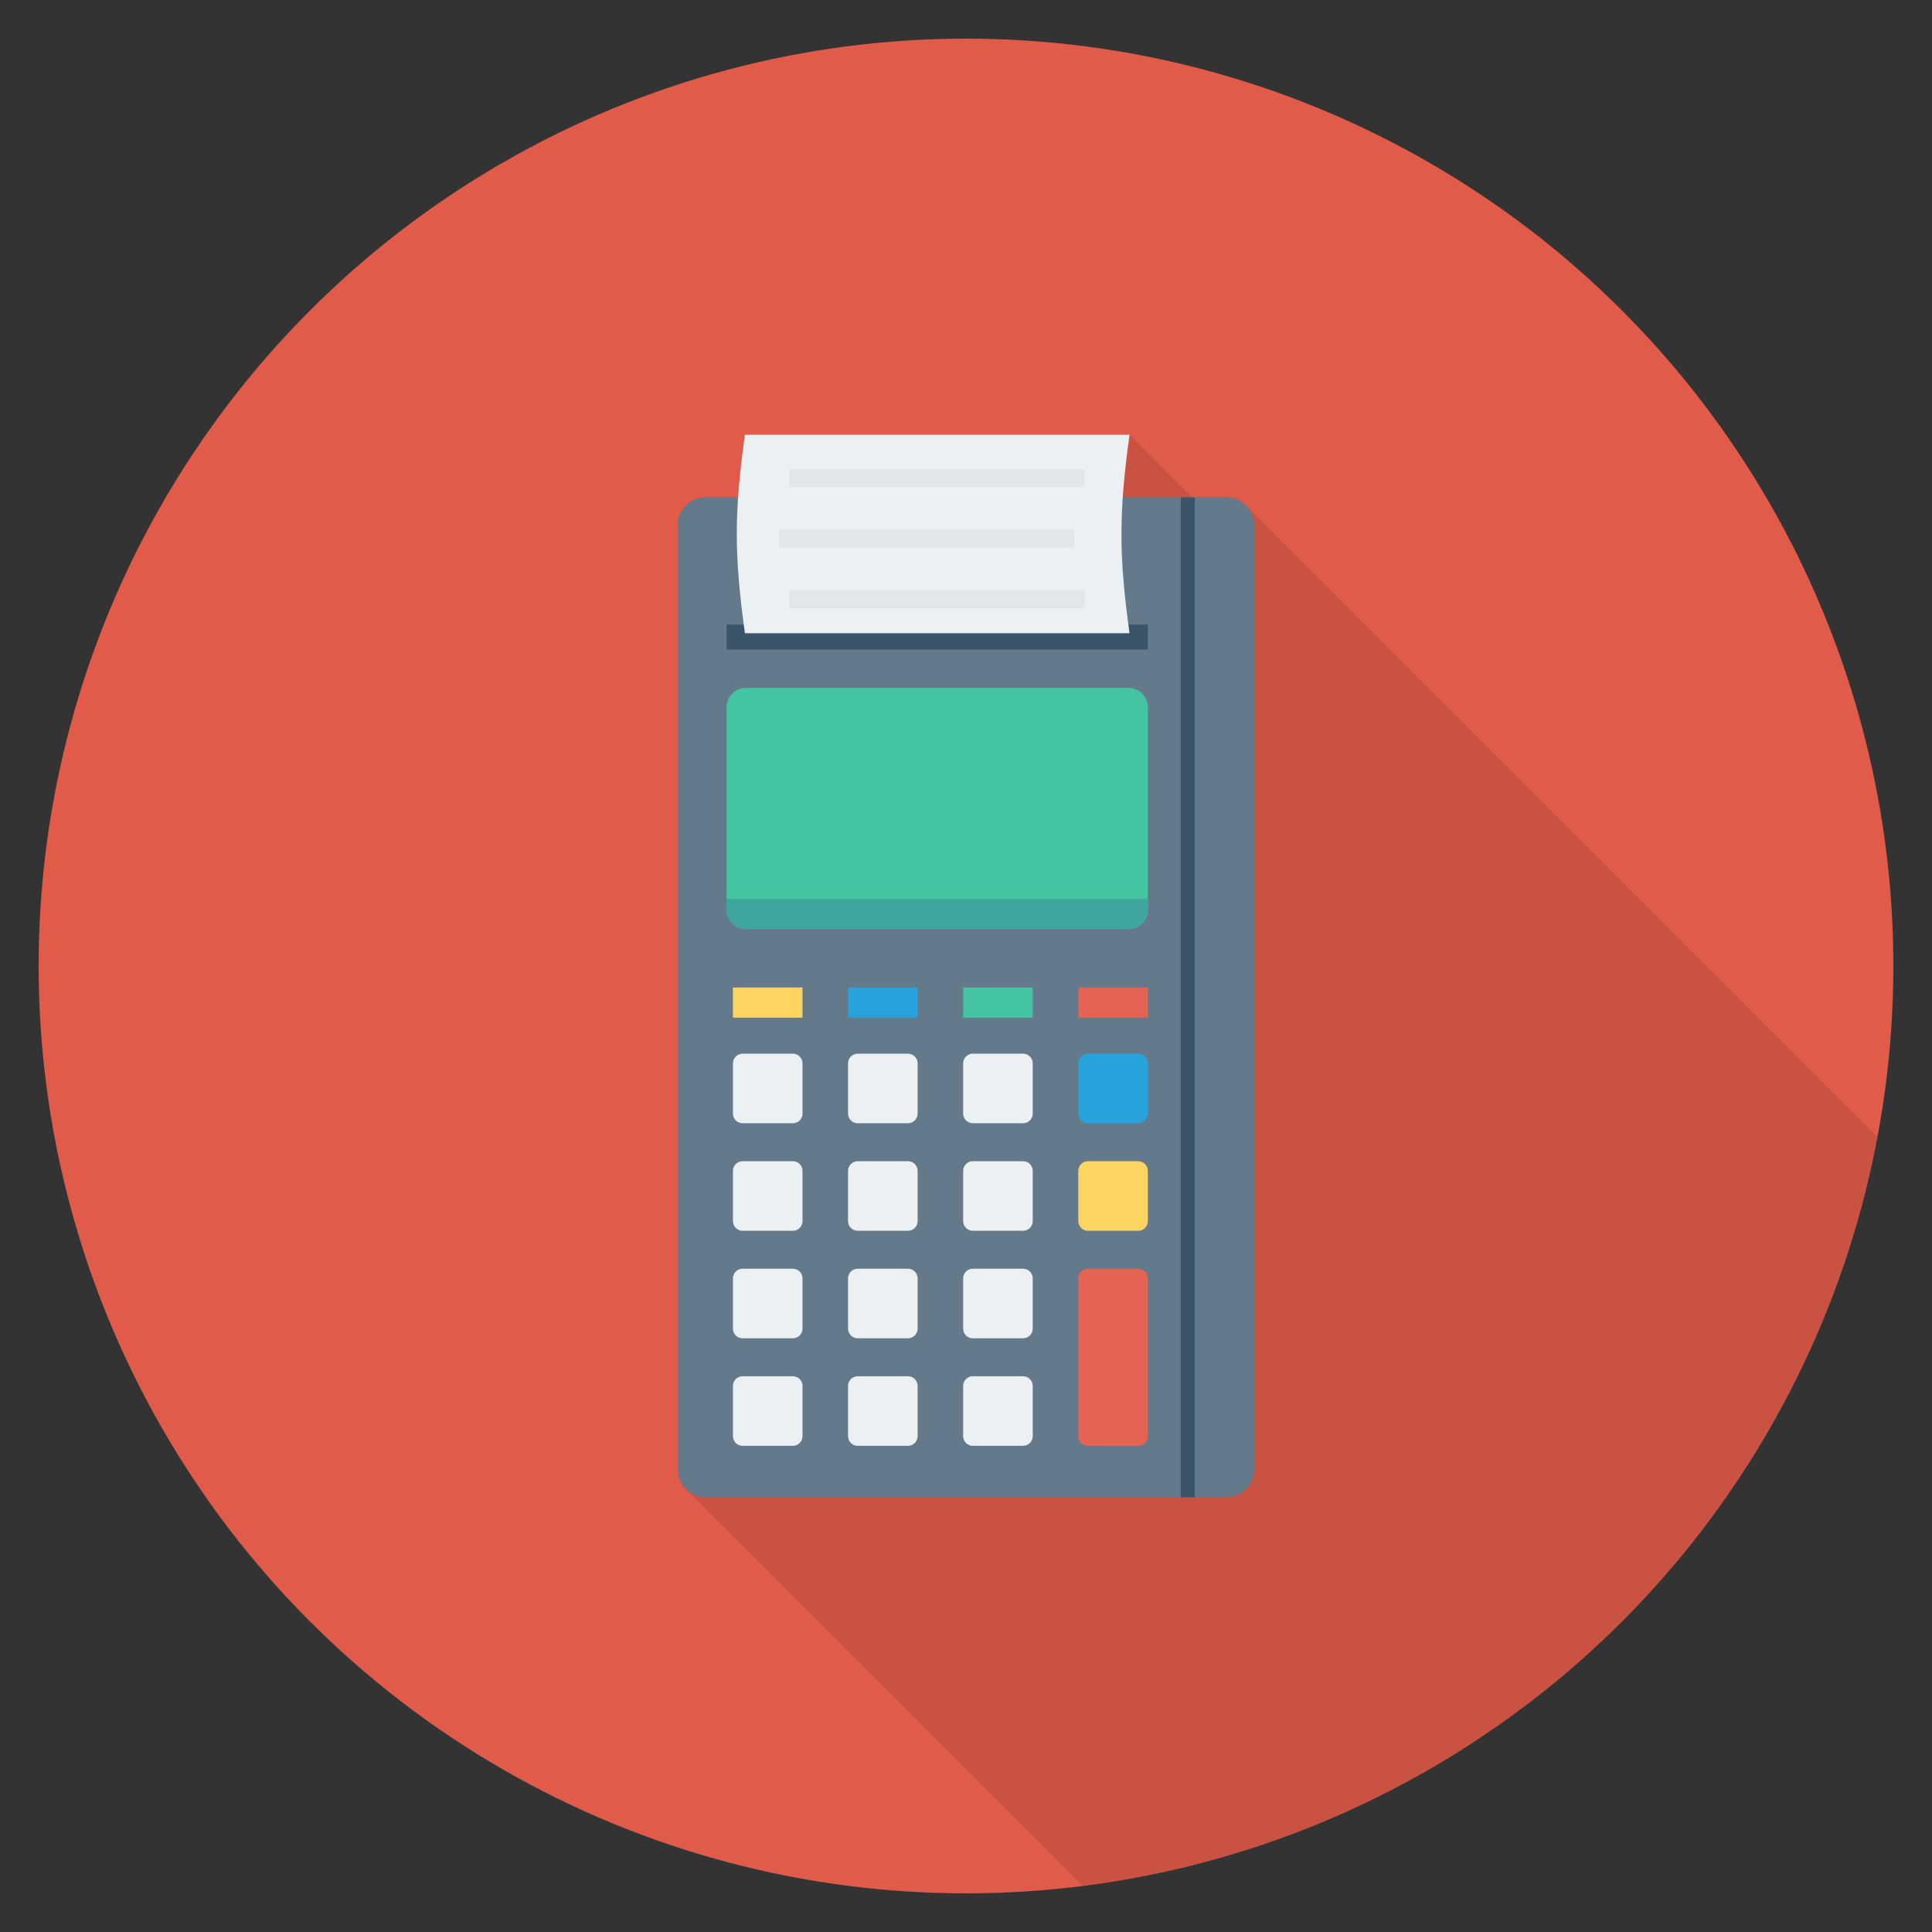 <?xml version="1.0" encoding="utf-8"?>
<!-- Generator: Adobe Illustrator 21.0.2, SVG Export Plug-In . SVG Version: 6.00 Build 0)  -->
<svg xmlns="http://www.w3.org/2000/svg" xmlns:xlink="http://www.w3.org/1999/xlink" version="1.1" id="Layer_1" x="0px" y="0px" viewBox="0 0 100 100" enable-background="new 0 0 100 100" xml:space="preserve" width="512" height="512">
<rect x="0" y="0" width="100" height="100" fill="#333333" stroke="none"/>
<g>
	<circle fill="#E05B49" cx="50" cy="50" r="48"/>
	<path opacity="0.1" d="M97.173,58.843l-32.663-32.663c-0.27-0.27-0.63-0.44-1.04-0.44   h-1.77L58.46,22.5H38.56c-0.17,1.22-0.28,2.26-0.35,3.24h-1.68   c-0.8,0-1.45,0.65-1.45,1.45v48.86c0,0.42,0.18,0.8,0.47,1.06v0.01   l20.489,20.489C76.772,95.004,93.383,79.184,97.173,58.843z"/>
	<g>
		<path fill="#64798A" d="M63.473,25.742H36.527c-0.801,0-1.451,0.649-1.451,1.451v48.856    c0,0.801,0.649,1.451,1.451,1.451h26.946c0.801,0,1.451-0.649,1.451-1.451v-48.856    C64.923,26.392,64.274,25.742,63.473,25.742z"/>
		<rect x="61.112" y="25.742" fill="#3A556A" width="0.733" height="51.758"/>
		<path fill="#44C4A1" d="M58.413,35.606h-19.804c-0.552,0-1,0.448-1,1v10.482c0,0.552,0.448,1,1,1    h19.804c0.552,0,1-0.448,1-1V36.606C59.413,36.054,58.965,35.606,58.413,35.606z"/>
		<path fill="#3EA69B" d="M37.609,46.528v0.56c0,0.552,0.448,1,1,1h19.804c0.552,0,1-0.448,1-1    v-0.56H37.609z"/>
		<path fill="#27A2DB" d="M58.913,54.538h-2.601c-0.276,0-0.5,0.224-0.5,0.5v2.601    c0,0.276,0.224,0.5,0.5,0.5h2.601c0.276,0,0.5-0.224,0.5-0.5v-2.601    C59.413,54.762,59.189,54.538,58.913,54.538z"/>
		<rect x="37.936" y="51.112" fill="#FCD462" width="3.601" height="1.564"/>
		<rect x="43.895" y="51.112" fill="#27A2DB" width="3.601" height="1.564"/>
		<rect x="49.853" y="51.112" fill="#44C4A1" width="3.601" height="1.564"/>
		<rect x="55.812" y="51.112" fill="#E56353" width="3.601" height="1.564"/>
		<path fill="#FCD462" d="M58.913,60.104h-2.601c-0.276,0-0.5,0.224-0.5,0.5v2.601    c0,0.276,0.224,0.5,0.5,0.5h2.601c0.276,0,0.5-0.224,0.5-0.5v-2.601    C59.413,60.328,59.189,60.104,58.913,60.104z"/>
		<g>
			<path fill="#EBF0F3" d="M41.038,54.538h-2.601c-0.276,0-0.5,0.224-0.5,0.5v2.601     c0,0.276,0.224,0.5,0.5,0.5h2.601c0.276,0,0.5-0.224,0.5-0.5v-2.601     C41.538,54.762,41.314,54.538,41.038,54.538z"/>
			<path fill="#EBF0F3" d="M46.996,54.538h-2.601c-0.276,0-0.5,0.224-0.5,0.5v2.601     c0,0.276,0.224,0.5,0.5,0.5h2.601c0.276,0,0.5-0.224,0.5-0.5v-2.601     C47.496,54.762,47.272,54.538,46.996,54.538z"/>
			<path fill="#EBF0F3" d="M52.954,54.538h-2.601c-0.276,0-0.5,0.224-0.5,0.5v2.601     c0,0.276,0.224,0.5,0.5,0.5h2.601c0.276,0,0.5-0.224,0.5-0.5v-2.601     C53.454,54.762,53.231,54.538,52.954,54.538z"/>
			<path fill="#EBF0F3" d="M41.038,60.104h-2.601c-0.276,0-0.5,0.224-0.5,0.5v2.601     c0,0.276,0.224,0.5,0.5,0.5h2.601c0.276,0,0.5-0.224,0.5-0.5v-2.601     C41.538,60.328,41.314,60.104,41.038,60.104z"/>
			<path fill="#EBF0F3" d="M46.996,60.104h-2.601c-0.276,0-0.5,0.224-0.5,0.5v2.601     c0,0.276,0.224,0.5,0.5,0.5h2.601c0.276,0,0.5-0.224,0.5-0.5v-2.601     C47.496,60.328,47.272,60.104,46.996,60.104z"/>
			<path fill="#EBF0F3" d="M52.954,60.104h-2.601c-0.276,0-0.5,0.224-0.5,0.5v2.601     c0,0.276,0.224,0.5,0.5,0.5h2.601c0.276,0,0.5-0.224,0.5-0.5v-2.601     C53.454,60.328,53.231,60.104,52.954,60.104z"/>
			<path fill="#EBF0F3" d="M41.038,65.669h-2.601c-0.276,0-0.5,0.224-0.5,0.5v2.601     c0,0.276,0.224,0.5,0.5,0.5h2.601c0.276,0,0.5-0.224,0.5-0.5v-2.601     C41.538,65.893,41.314,65.669,41.038,65.669z"/>
			<path fill="#EBF0F3" d="M46.996,65.669h-2.601c-0.276,0-0.5,0.224-0.5,0.5v2.601     c0,0.276,0.224,0.5,0.5,0.5h2.601c0.276,0,0.5-0.224,0.5-0.5v-2.601     C47.496,65.893,47.272,65.669,46.996,65.669z"/>
			<path fill="#EBF0F3" d="M52.954,65.669h-2.601c-0.276,0-0.5,0.224-0.5,0.5v2.601     c0,0.276,0.224,0.5,0.5,0.5h2.601c0.276,0,0.5-0.224,0.5-0.5v-2.601     C53.454,65.893,53.231,65.669,52.954,65.669z"/>
			<path fill="#EBF0F3" d="M41.038,71.235h-2.601c-0.276,0-0.5,0.224-0.5,0.5v2.601     c0,0.276,0.224,0.5,0.5,0.5h2.601c0.276,0,0.5-0.224,0.5-0.5v-2.601     C41.538,71.459,41.314,71.235,41.038,71.235z"/>
			<path fill="#EBF0F3" d="M46.996,71.235h-2.601c-0.276,0-0.5,0.224-0.5,0.5v2.601     c0,0.276,0.224,0.5,0.5,0.5h2.601c0.276,0,0.5-0.224,0.5-0.5v-2.601     C47.496,71.459,47.272,71.235,46.996,71.235z"/>
			<path fill="#EBF0F3" d="M52.954,71.235h-2.601c-0.276,0-0.5,0.224-0.5,0.5v2.601     c0,0.276,0.224,0.5,0.5,0.5h2.601c0.276,0,0.5-0.224,0.5-0.5v-2.601     C53.454,71.459,53.231,71.235,52.954,71.235z"/>
		</g>
		<path fill="#E56353" d="M58.913,65.669h-2.601c-0.276,0-0.5,0.224-0.5,0.5v8.167    c0,0.276,0.224,0.5,0.5,0.5h2.601c0.276,0,0.5-0.224,0.5-0.5v-8.167    C59.413,65.893,59.189,65.669,58.913,65.669z"/>
		<rect x="37.609" y="32.33" fill="#3A556A" width="21.804" height="1.29"/>
		<path fill="#EBF0F3" d="M58.465,32.777c-7.963,0-11.944,0-19.908,0    c-0.559-4.036-0.561-6.239,0-10.277c7.963,0,11.945,0,19.908,0    C57.908,26.538,57.905,28.742,58.465,32.777z"/>
		<rect x="40.857" y="24.272" fill="#E1E6E9" width="15.283" height="0.941"/>
		<rect x="40.317" y="27.407" fill="#E1E6E9" width="15.282" height="0.941"/>
		<rect x="40.857" y="30.543" fill="#E1E6E9" width="15.283" height="0.941"/>
	</g>
</g>
</svg>
